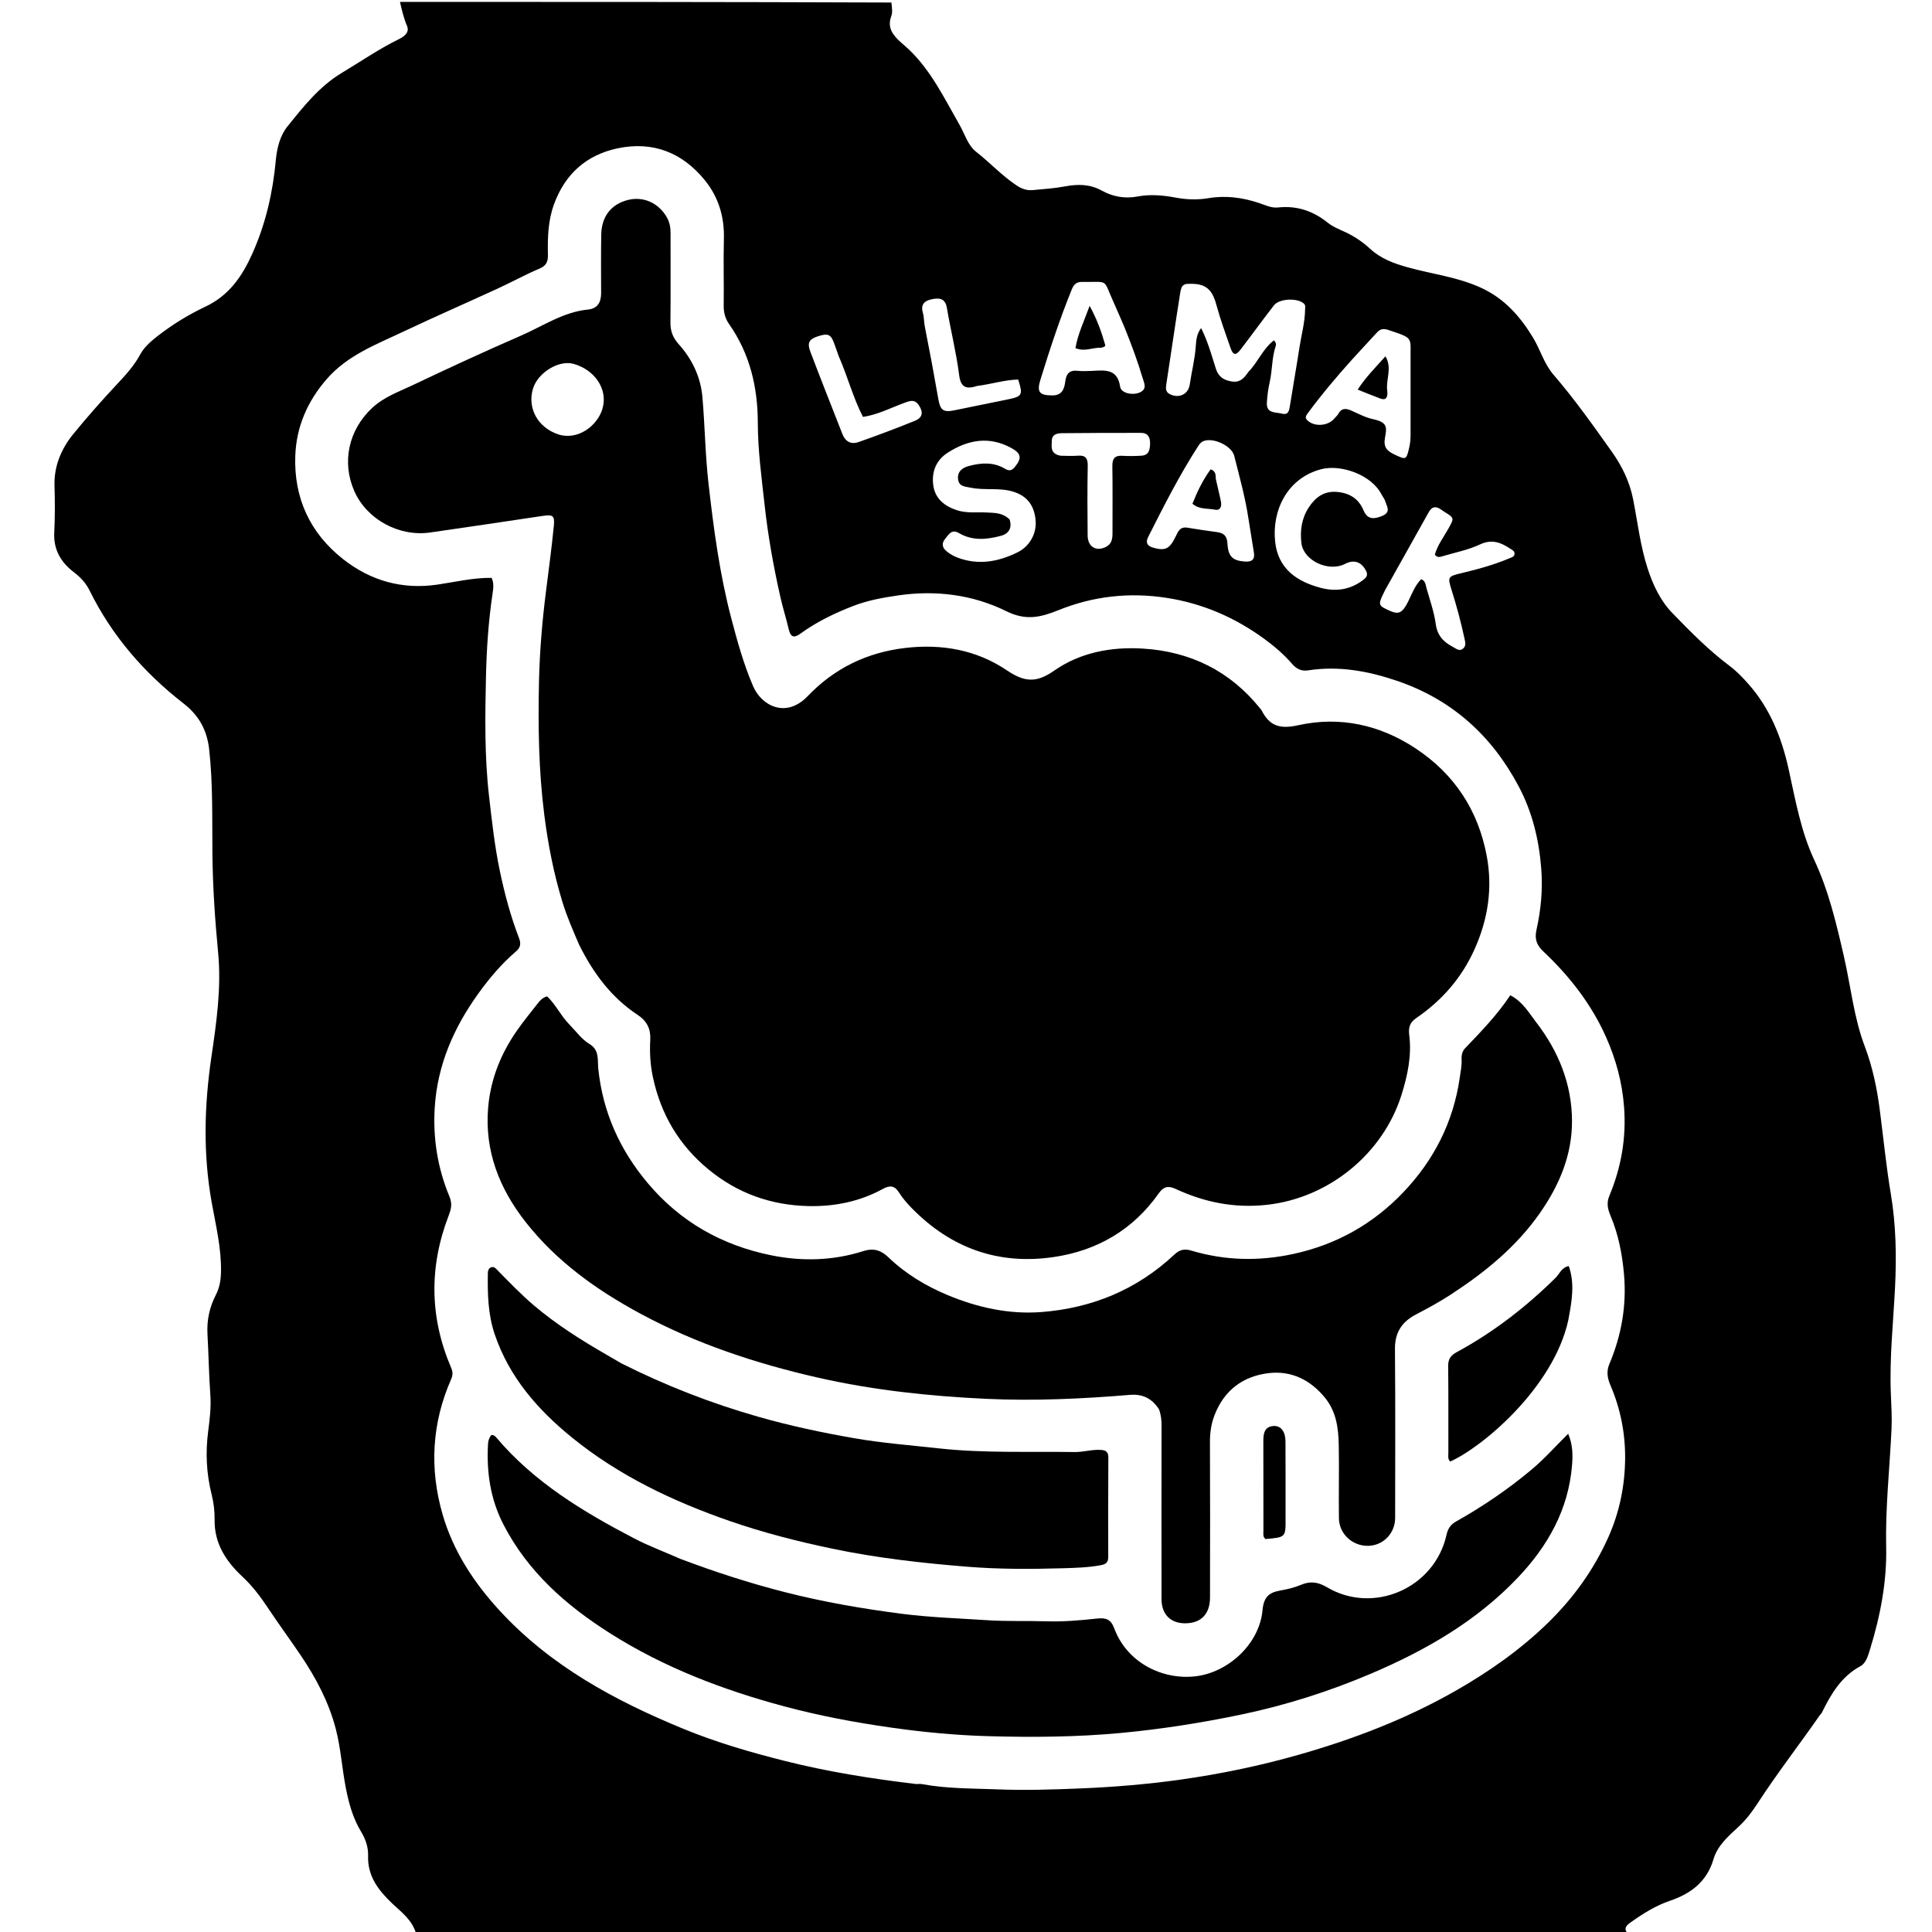 <svg version="1.1" id="Layer_1" xmlns="http://www.w3.org/2000/svg" xmlns:xlink="http://www.w3.org/1999/xlink" x="0px" y="0px"
	 width="100%" viewBox="0 0 1024 1024" enable-background="new 0 0 1024 1024" xml:space="preserve">
<path fill="#000000" opacity="1" stroke="none" 
	d="
M863,1025 
	C648.976,1025 434.952,1025 220.508,1024.718 
	C218.353,1017.502 212.793,1013.532 208.011,1009 
	C200.686,1002.058 194.748,994.502 195.096,983.644 
	C195.245,979.018 193.747,974.742 191.386,970.838 
	C187.09,963.734 184.928,955.989 183.339,947.894 
	C181.284,937.424 180.641,926.648 177.986,916.407 
	C174.341,902.348 167.575,889.461 159.375,877.343 
	C153.698,868.953 147.686,860.787 142.108,852.376 
	C138.014,846.202 133.767,840.583 128.347,835.52 
	C119.75,827.488 113.543,818.039 113.744,805.459 
	C113.816,801.006 113.264,796.416 112.173,792.097 
	C109.357,780.943 108.867,769.79 110.362,758.408 
	C111.184,752.153 111.936,745.748 111.493,739.498 
	C110.727,728.694 110.568,717.879 109.968,707.079 
	C109.559,699.709 111.057,692.804 114.408,686.322 
	C116.388,682.495 117.031,678.521 117.127,674.283 
	C117.413,661.663 114.372,649.451 112.184,637.213 
	C107.579,611.459 108.26,585.926 112.054,560.169 
	C114.742,541.916 117.387,523.55 115.617,504.951 
	C113.959,487.54 112.762,470.132 112.583,452.601 
	C112.394,434.139 112.918,415.626 110.862,397.193 
	C109.728,387.024 105.513,379.237 97.222,372.8 
	C76.33,356.578 59.29,336.933 47.505,313.022 
	C45.556,309.067 42.649,305.951 39.129,303.258 
	C32.27,298.01 28.302,291.362 28.755,282.274 
	C29.169,273.965 29.135,265.615 28.888,257.296 
	C28.579,246.861 32.695,237.585 38.772,230.139 
	C46.074,221.192 53.794,212.444 61.713,203.97 
	C66.402,198.953 70.974,194.047 74.28,187.938 
	C76.327,184.156 79.557,181.236 83.041,178.503 
	C91.092,172.186 99.747,166.842 108.924,162.507 
	C121.375,156.626 128.362,146.467 133.76,134.392 
	C140.852,118.527 144.625,101.958 146.206,84.754 
	C146.793,78.369 148.483,71.809 152.372,66.99 
	C160.808,56.535 169.234,45.805 181.031,38.713 
	C191.017,32.71 200.633,26.081 211.117,20.904 
	C213.994,19.484 217.272,17.357 215.708,13.697 
	C213.937,9.552 212.991,5.301 212,1 
	C298.691,1 385.382,1 472.463,1.337 
	C472.735,3.986 473.166,6.503 472.395,8.572 
	C470.159,14.566 473.132,18.446 477.105,22.104 
	C478.696,23.57 480.39,24.926 481.945,26.426 
	C493.661,37.726 500.591,52.264 508.529,66.089 
	C511.342,70.988 512.957,77.007 517.355,80.442 
	C524.71,86.185 531.038,93.13 538.849,98.306 
	C541.473,100.044 544.241,101.038 547.307,100.762 
	C553.106,100.24 558.947,99.83 564.657,98.763 
	C571.441,97.494 577.784,97.601 584.017,101.045 
	C589.854,104.271 596.207,105.414 602.877,104.15 
	C609.705,102.857 616.505,103.496 623.238,104.756 
	C629.042,105.842 634.771,105.998 640.613,105.017 
	C649.669,103.498 658.536,104.697 667.202,107.563 
	C670.523,108.661 673.823,110.35 677.346,109.97 
	C687.374,108.887 695.97,111.801 703.762,118.063 
	C706.312,120.113 709.511,121.425 712.54,122.795 
	C717.612,125.09 722.17,128.157 726.222,131.889 
	C731.927,137.143 738.705,139.611 746.099,141.679 
	C759.017,145.292 772.444,146.78 784.912,152.495 
	C797.409,158.224 805.675,167.671 812.499,178.878 
	C816.384,185.258 818.342,192.739 823.316,198.518 
	C834.522,211.538 844.462,225.544 854.368,239.52 
	C859.592,246.89 863.697,255.146 865.534,264.381 
	C867.967,276.615 869.348,289.053 873.193,301.036 
	C876.05,309.942 880.067,318.425 886.351,324.9 
	C895.937,334.779 905.671,344.682 916.776,352.986 
	C920.411,355.704 923.481,358.937 926.488,362.301 
	C938.172,375.374 944.363,391.064 948.053,407.858 
	C951.63,424.134 954.5,440.624 961.616,455.843 
	C969.238,472.143 973.29,489.454 977.292,506.844 
	C980.951,522.747 982.551,539.246 988.324,554.493 
	C992.523,565.583 994.834,576.797 996.332,588.344 
	C998.26,603.205 999.712,618.109 1002.193,632.92 
	C1004.947,649.363 1005.24,666.056 1004.389,682.746 
	C1003.439,701.372 1001.427,719.958 1002.187,738.654 
	C1002.444,744.973 1002.839,751.269 1002.539,757.626 
	C1001.555,778.412 999.251,799.113 999.708,820.001 
	C1000.112,838.436 996.605,856.469 991.178,874.098 
	C990.132,877.498 989.044,881.486 986.108,883.074 
	C975.831,888.635 970.447,897.917 965.596,907.797 
	C965.382,908.232 964.928,908.542 964.644,908.95 
	C953.728,924.643 941.993,939.757 931.567,955.798 
	C928.667,960.259 925.499,964.473 921.524,968.158 
	C916.164,973.126 910.327,978.133 908.201,985.366 
	C904.67,997.379 896.188,1003.676 885.08,1007.46 
	C877.595,1010.01 870.974,1014.157 864.592,1018.675 
	C862.552,1020.119 859.877,1021.989 863,1025 
M485.65,945.584 
	C486.649,945.584 487.677,945.428 488.642,945.608 
	C501.923,948.098 515.435,947.87 528.823,948.405 
	C543.414,948.989 558.07,948.51 572.722,947.903 
	C590.337,947.174 607.878,945.724 625.246,943.297 
	C646.596,940.315 667.789,935.925 688.564,929.995 
	C717.408,921.763 745.28,911.106 771.442,896.187 
	C789.158,886.083 805.769,874.425 820.347,860.249 
	C833.738,847.227 844.648,832.149 852.367,814.952 
	C858.385,801.545 861.268,787.328 861.352,772.834 
	C861.429,759.705 858.919,746.732 853.671,734.491 
	C852.06,730.732 851.25,727.092 852.988,722.979 
	C859.419,707.757 862.214,691.951 860.75,675.351 
	C859.808,664.672 857.805,654.346 853.653,644.458 
	C852.215,641.035 851.35,637.757 852.942,633.946 
	C859.235,618.887 862.022,603.287 860.799,586.842 
	C859.822,573.697 856.466,561.349 851.132,549.437 
	C843.336,532.025 831.803,517.311 818.017,504.302 
	C814.557,501.038 813.248,497.813 814.364,492.829 
	C816.75,482.167 817.758,471.397 816.884,460.298 
	C815.677,444.957 812.163,430.472 804.993,416.906 
	C790.701,389.863 769.473,370.71 740.327,360.815 
	C725.078,355.638 709.49,352.792 693.307,355.315 
	C689.859,355.853 687.147,354.54 684.918,351.965 
	C680.537,346.905 675.457,342.511 670.11,338.621 
	C654.585,327.326 637.544,319.837 618.26,316.869 
	C598.416,313.815 579.388,316 561.109,323.361 
	C551.528,327.218 543.769,329.099 533.361,323.949 
	C515.601,315.161 495.951,312.689 476.103,315.575 
	C468.099,316.739 460.097,318.141 452.392,321.115 
	C442.388,324.976 432.855,329.566 424.192,335.879 
	C420.747,338.389 418.99,337.613 418.038,333.519 
	C416.723,327.864 414.952,322.313 413.668,316.651 
	C410.001,300.474 407.075,284.169 405.259,267.662 
	C403.663,253.154 401.682,238.681 401.655,224.053 
	C401.622,205.166 397.439,187.507 386.473,171.829 
	C384.382,168.839 383.531,165.701 383.577,162.034 
	C383.725,150.204 383.37,138.365 383.678,126.541 
	C383.982,114.883 380.831,104.436 373.53,95.468 
	C361.577,80.785 345.989,74.72 327.43,78.6 
	C310.776,82.083 299.367,92.307 293.548,108.517 
	C290.449,117.149 290.214,126.101 290.405,135.087 
	C290.48,138.638 289.602,140.819 285.964,142.359 
	C278.481,145.526 271.332,149.474 263.942,152.875 
	C247.169,160.596 230.237,167.979 213.55,175.883 
	C199.195,182.683 184.142,188.316 173.203,200.887 
	C162.974,212.642 157.078,226.145 156.511,241.519 
	C155.687,263.863 164.285,282.539 181.835,296.341 
	C196.381,307.78 213.122,312.604 231.863,309.852 
	C241.351,308.459 250.757,306.164 260.541,306.274 
	C261.863,308.993 261.487,311.821 261.072,314.589 
	C258.884,329.21 257.897,343.982 257.573,358.692 
	C257.108,379.773 256.779,400.887 259.202,421.97 
	C260.735,435.308 262.189,448.605 264.951,461.76 
	C267.481,473.81 270.64,485.652 275.077,497.144 
	C276.1,499.794 276.085,502.063 273.579,504.197 
	C265.952,510.692 259.515,518.311 253.666,526.41 
	C240.576,544.533 231.835,564.396 230.424,586.969 
	C229.404,603.285 231.94,619.192 238.238,634.244 
	C239.94,638.31 238.955,641.267 237.694,644.57 
	C227.368,671.6 227.734,698.427 239.152,725.032 
	C240.096,727.234 240.011,728.964 239.057,731.142 
	C228.842,754.438 227.574,778.488 234.593,802.72 
	C240.18,822.01 250.997,838.553 264.507,853.318 
	C291.557,882.882 325.866,901.373 362.249,916.335 
	C379.568,923.457 397.61,928.709 415.832,933.301 
	C438.53,939.021 461.546,942.714 485.65,945.584 
M661.638,197.156 
	C666.672,192.049 669.298,184.905 675.197,180.389 
	C676.344,181.527 676.446,182.558 676.133,183.484 
	C674.038,189.681 674.413,196.279 672.959,202.59 
	C672.144,206.124 671.681,209.777 671.464,213.401 
	C671.109,219.331 676.223,218.377 679.587,219.255 
	C682.866,220.11 683.284,217.59 683.681,215.092 
	C685.315,204.793 687.147,194.525 688.73,184.219 
	C689.76,177.517 691.631,170.936 691.72,164.092 
	C691.734,162.952 692.115,161.828 691.042,160.86 
	C687.644,157.796 678.016,158.202 675.212,161.83 
	C669.224,169.578 663.476,177.511 657.519,185.283 
	C654.999,188.571 653.566,188.343 652.197,184.413 
	C649.572,176.879 646.825,169.362 644.74,161.673 
	C642.986,155.204 640.414,150.766 632.727,150.467 
	C627.234,150.253 626.173,150.449 625.374,156.218 
	C624.874,159.825 624.239,163.413 623.695,167.014 
	C621.84,179.297 620.014,191.585 618.136,203.865 
	C617.812,205.985 617.831,207.818 620.098,208.943 
	C624.885,211.318 629.828,209.027 630.595,203.782 
	C631.578,197.065 633.288,190.479 633.774,183.656 
	C634.001,180.475 634.234,176.94 636.627,173.888 
	C640.187,181.04 642.176,188.254 644.41,195.351 
	C645.825,199.846 648.745,201.585 653.074,202.223 
	C657.098,202.816 659.284,200.643 661.638,197.156 
M535.146,275.364 
	C536.438,279.587 534.935,282.801 530.505,283.995 
	C522.992,286.019 515.388,286.736 508.289,282.55 
	C504.351,280.227 502.832,283.359 501.024,285.486 
	C499.198,287.634 499.112,290.003 501.544,292.041 
	C503.35,293.555 505.324,294.724 507.531,295.552 
	C518.563,299.695 529.086,297.777 539.278,292.769 
	C545.728,289.6 549.385,282.881 548.92,276.215 
	C548.36,268.192 544.608,262.828 536.746,260.505 
	C529.473,258.357 521.879,260.017 514.524,258.489 
	C511.487,257.858 508.295,257.931 507.8,254.049 
	C507.274,249.92 510.136,247.886 513.501,246.992 
	C520.034,245.256 526.622,244.772 532.771,248.504 
	C534.87,249.778 536.34,249.4 537.894,247.493 
	C541.601,242.944 541.38,240.431 536.233,237.568 
	C524.502,231.042 513.205,232.969 502.381,239.892 
	C496.141,243.883 493.737,250.015 494.634,257.063 
	C495.547,264.243 500.548,268.252 507.172,270.426 
	C512.356,272.127 517.712,271.347 523,271.637 
	C527.057,271.859 531.334,271.636 535.146,275.364 
M734.212,312.614 
	C730.132,320.846 730.132,320.846 736.999,323.889 
	C741.342,325.814 743.44,324.757 746.346,318.844 
	C748.372,314.721 749.927,310.337 753.261,306.979 
	C755.624,307.897 755.574,310.03 756.04,311.639 
	C757.876,317.988 760.088,324.32 760.99,330.821 
	C761.83,336.867 765.077,340.278 769.994,342.824 
	C771.695,343.705 773.424,345.445 775.425,343.805 
	C777.243,342.315 776.599,340.231 776.168,338.24 
	C774.309,329.652 772.039,321.176 769.398,312.796 
	C767.208,305.848 767.363,305.497 774.463,303.814 
	C783.198,301.743 791.831,299.375 800.118,295.871 
	C801.177,295.423 802.463,295.165 802.705,293.803 
	C803.003,292.12 801.581,291.551 800.499,290.832 
	C795.492,287.506 790.718,285.585 784.357,288.59 
	C778.119,291.536 771.105,292.84 764.431,294.86 
	C763.147,295.248 761.852,295.628 760.499,294.046 
	C761.811,289.03 765.117,284.784 767.668,280.211 
	C770.778,274.638 770.915,274.574 765.667,271.359 
	C764.96,270.926 764.304,270.41 763.612,269.952 
	C760.864,268.134 758.91,268.469 757.178,271.599 
	C749.711,285.096 742.068,298.495 734.212,312.614 
M661.652,274.563 
	C659.967,263.397 656.907,252.539 654.166,241.615 
	C652.848,236.36 643.398,231.884 638.114,233.694 
	C636.762,234.157 635.907,235.135 635.176,236.266 
	C625.134,251.788 616.815,268.26 608.5,284.731 
	C607.009,287.685 608.205,289.449 611.238,290.296 
	C617.563,292.062 619.885,290.986 623.014,284.598 
	C624.343,281.885 625.326,278.993 629.374,279.691 
	C634.589,280.59 639.838,281.3 645.08,282.034 
	C648.619,282.53 650.326,283.965 650.563,288.058 
	C650.979,295.226 653.502,297.22 660.016,297.641 
	C663.452,297.863 665.165,296.56 664.626,293.053 
	C663.721,287.165 662.691,281.295 661.652,274.563 
M747.635,191.543 
	C747.373,178.479 749.891,179.599 735.892,174.9 
	C733.239,174.009 731.534,174.329 729.75,176.304 
	C725.417,181.097 720.931,185.75 716.617,190.56 
	C708.416,199.702 700.493,209.077 693.189,218.964 
	C692.204,220.298 691.456,221.383 692.963,222.819 
	C696.732,226.411 704.092,225.822 707.392,221.637 
	C708.008,220.856 708.877,220.226 709.326,219.367 
	C710.952,216.259 713.272,216.345 716.068,217.552 
	C719.879,219.196 723.626,221.287 727.624,222.137 
	C735.485,223.809 735.087,226.454 734.078,231.954 
	C733.123,237.159 735.192,239.036 739.179,240.935 
	C745.219,243.811 745.37,243.8 746.878,237.376 
	C747.42,235.069 747.631,232.803 747.631,230.473 
	C747.628,217.825 747.633,205.177 747.635,191.543 
M595.977,173.395 
	C593.991,168.831 592.058,164.244 590.009,159.708 
	C584.478,147.466 587.952,149.621 573.741,149.418 
	C573.575,149.416 573.409,149.427 573.243,149.429 
	C570.613,149.469 569.168,150.695 568.13,153.248 
	C561.74,168.948 556.449,185.024 551.463,201.203 
	C549.409,207.868 550.88,209.549 557.783,209.572 
	C562.973,209.589 564.127,206.093 564.628,202.096 
	C565.122,198.155 566.802,196.081 571.093,196.532 
	C573.725,196.809 576.415,196.699 579.069,196.561 
	C585.772,196.212 592.315,195.404 593.701,204.997 
	C594.197,208.426 600.328,209.675 604.069,208.02 
	C608.206,206.19 606.434,203.135 605.618,200.371 
	C602.984,191.449 599.728,182.743 595.977,173.395 
M732.305,262.198 
	C726.951,251.499 710.522,245.996 700.298,248.677 
	C681.965,253.483 674.067,270.877 675.865,287.209 
	C677.43,301.416 687.261,308.229 700.087,311.596 
	C708.265,313.742 715.87,312.523 722.69,307.25 
	C724.359,305.959 725.122,304.678 724.061,302.596 
	C721.596,297.758 717.687,296.414 712.896,298.875 
	C704.122,303.381 690.837,297.109 689.768,287.827 
	C689.009,281.241 689.849,274.9 693.55,269.14 
	C697.022,263.736 701.575,260.228 708.297,260.706 
	C714.909,261.177 719.979,264.029 722.689,270.469 
	C724.567,274.932 727.583,275.603 732.767,273.37 
	C737.454,271.352 734.966,268.265 734.119,265.442 
	C733.839,264.511 733.153,263.703 732.305,262.198 
M562.133,241.547 
	C565.129,241.559 568.143,241.783 571.117,241.534 
	C575.231,241.191 576.606,242.704 576.52,246.911 
	C576.269,259.224 576.361,271.545 576.475,283.862 
	C576.532,289.881 581.062,292.525 586.267,289.821 
	C589.249,288.271 589.651,285.563 589.646,282.602 
	C589.626,270.784 589.76,258.964 589.575,247.148 
	C589.512,243.126 590.772,241.3 594.966,241.581 
	C598.279,241.802 601.628,241.726 604.947,241.531 
	C608.969,241.294 609.498,238.322 609.566,235.103 
	C609.636,231.805 608.441,229.443 604.808,229.438 
	C590.827,229.417 576.846,229.449 562.866,229.6 
	C560.357,229.628 557.588,230.154 557.488,233.538 
	C557.394,236.745 556.51,240.527 562.133,241.547 
M517.808,204.585 
	C511.754,206.554 509.151,204.995 508.371,198.825 
	C506.861,186.867 503.887,175.102 501.87,163.197 
	C500.974,157.912 497.667,157.819 493.832,158.613 
	C490.154,159.374 487.845,161.235 489.12,165.683 
	C489.793,168.029 489.68,170.575 490.168,173.037 
	C492.707,185.853 495.108,198.698 497.349,211.57 
	C498.354,217.344 499.892,218.671 505.746,217.496 
	C514.998,215.638 524.229,213.673 533.485,211.834 
	C541.87,210.169 542.308,209.498 539.65,201.166 
	C532.542,201.309 525.704,203.55 517.808,204.585 
M444.554,188.801 
	C443.773,186.61 442.985,184.422 442.212,182.228 
	C440.435,177.18 438.886,176.471 433.488,178.253 
	C428.794,179.802 427.698,181.663 429.557,186.557 
	C435.106,201.158 440.856,215.682 446.562,230.222 
	C448.098,234.136 451.212,235.665 455.016,234.321 
	C465.047,230.775 475.03,227.066 484.878,223.044 
	C489.154,221.298 489.474,218.351 486.874,214.591 
	C484.855,211.67 482.508,212.359 479.833,213.331 
	C472.418,216.025 465.336,219.792 457.388,220.973 
	C452.071,210.595 449.315,199.708 444.554,188.801 
z"/>
<path fill="#000000" opacity="1" stroke="none" 
	d="
M306.979,500.788 
	C303.669,493.121 300.479,485.833 298.13,478.175 
	C293.493,463.058 290.498,447.668 288.495,431.976 
	C285.496,408.477 285.164,384.909 285.676,361.319 
	C286.026,345.239 287.39,329.19 289.415,313.213 
	C290.874,301.705 292.413,290.201 293.549,278.659 
	C294.084,273.219 293.016,272.645 287.524,273.461 
	C267.674,276.412 247.829,279.401 227.963,282.236 
	C211.409,284.597 194.424,275.256 187.829,260.374 
	C180.942,244.835 184.853,227.724 197.311,216.158 
	C203.51,210.402 211.219,207.703 218.521,204.239 
	C237.596,195.188 256.763,186.305 276.128,177.894 
	C287.781,172.832 298.523,165.344 311.698,164.058 
	C316.732,163.566 318.627,160.144 318.607,155.316 
	C318.563,144.984 318.494,134.649 318.674,124.32 
	C318.841,114.731 323.929,108.277 332.669,106.021 
	C340.922,103.89 349.077,107.515 353.441,115.2 
	C354.881,117.736 355.416,120.417 355.408,123.323 
	C355.366,139.155 355.515,154.987 355.344,170.817 
	C355.294,175.437 356.599,178.95 359.759,182.461 
	C366.904,190.399 371.388,199.88 372.307,210.585 
	C373.612,225.778 373.797,241.082 375.516,256.219 
	C378.245,280.261 381.426,304.263 387.603,327.76 
	C390.817,339.984 394.169,352.111 399.191,363.76 
	C403.609,374.01 416.582,381.024 428.146,368.918 
	C442.095,354.315 459.358,345.832 479.767,343.431 
	C499.253,341.138 517.643,344.495 533.573,355.237 
	C543.017,361.605 549.31,362.041 558.648,355.51 
	C572.474,345.84 588.905,342.74 605.648,343.755 
	C630.912,345.285 651.998,355.647 668.005,375.619 
	C668.213,375.879 668.467,376.117 668.617,376.408 
	C672.834,384.642 678.049,386.614 688.046,384.399 
	C710.025,379.531 731.179,384.041 750.266,396.649 
	C770.935,410.301 783.457,429.516 787.994,453.619 
	C791.193,470.621 788.704,487.182 781.544,503.122 
	C774.726,518.3 764.306,530.218 750.73,539.532 
	C747.321,541.87 746.381,544.326 746.938,548.722 
	C748.292,559.394 746.071,569.901 742.898,580.091 
	C733.136,611.436 704.343,635.023 671.349,638.595 
	C654.174,640.455 638.327,637.232 623.018,630.116 
	C618.987,628.242 616.569,629.092 614.194,632.457 
	C600.595,651.727 581.756,662.782 558.71,666.228 
	C529.387,670.613 504.243,661.663 483.463,640.56 
	C480.91,637.966 478.456,635.163 476.52,632.101 
	C474.079,628.238 471.592,628.153 467.818,630.214 
	C455.558,636.909 442.129,639.576 428.379,639.245 
	C408.753,638.772 391.061,632.59 375.598,619.889 
	C359.879,606.978 350.288,590.637 346.076,571.029 
	C344.687,564.559 344.276,557.858 344.65,551.178 
	C344.974,545.406 342.967,541.211 337.833,537.816 
	C324.032,528.688 314.452,515.8 306.979,500.788 
M296.024,230.278 
	C306.366,233.539 316.727,225.583 319.334,216.581 
	C322.291,206.365 315.383,196.096 304.03,192.866 
	C296.247,190.651 285.089,197.448 282.499,205.981 
	C279.388,216.226 284.94,226.631 296.024,230.278 
z"/>
<path fill="#000000" opacity="1" stroke="none" 
	d="
M614.282,746.934 
	C610.496,741.092 605.498,738.758 598.851,739.312 
	C573.488,741.425 548.056,742.599 522.633,741.408 
	C492.618,740.002 462.724,736.823 433.384,730.142 
	C400.721,722.704 369.042,712.24 339.423,696.264 
	C316.258,683.77 295.07,668.665 278.651,647.774 
	C264.729,630.059 256.795,610.128 258.717,587.171 
	C259.994,571.92 265.555,558.138 274.369,545.692 
	C277.718,540.961 281.385,536.452 284.97,531.892 
	C286.192,530.337 287.481,528.772 289.981,528.089 
	C294.571,532.42 297.303,538.468 301.861,543.093 
	C305.35,546.635 308.24,550.837 312.563,553.428 
	C317.809,556.574 316.643,562.038 317.1,566.453 
	C319.488,589.532 328.559,609.55 343.39,627.161 
	C360.647,647.653 382.699,660.047 408.76,665.335 
	C425.125,668.655 441.57,668.203 457.515,663.131 
	C463.256,661.304 467.098,662.779 470.917,666.439 
	C480.059,675.201 490.717,681.617 502.33,686.452 
	C518.188,693.054 534.826,696.722 551.923,695.417 
	C578.722,693.371 602.586,683.562 622.396,664.979 
	C625.312,662.244 627.768,661.754 631.682,662.915 
	C649.348,668.157 667.21,668.556 685.305,664.661 
	C708.292,659.713 727.824,648.724 743.909,631.797 
	C759.997,614.865 770.221,594.853 773.646,571.56 
	C774.154,568.105 774.85,564.694 774.679,561.169 
	C774.579,559.11 775.136,557.041 776.526,555.594 
	C785.033,546.743 793.555,537.914 800.484,527.511 
	C807.076,530.925 810.286,536.743 814.178,541.784 
	C826.086,557.211 833.154,574.691 833.196,594.238 
	C833.234,612.209 826.456,628.208 816.22,642.884 
	C803.719,660.808 787.165,674.248 769.121,686.04 
	C763.153,689.94 756.858,693.381 750.526,696.676 
	C742.988,700.598 739.281,706.256 739.356,715.031 
	C739.613,744.854 739.477,774.681 739.456,804.506 
	C739.45,812.548 733.352,818.969 725.535,819.312 
	C717.078,819.683 709.769,813.175 709.657,804.716 
	C709.485,791.72 709.827,778.715 709.562,765.722 
	C709.382,756.869 708.245,748.163 702.294,740.861 
	C694.574,731.388 684.505,726.401 672.547,727.773 
	C658.899,729.338 648.82,736.806 643.722,750.086 
	C641.969,754.652 641.279,759.322 641.299,764.24 
	C641.411,791.737 641.394,819.235 641.332,846.733 
	C641.312,855.654 636.378,860.509 627.823,860.383 
	C620.3,860.272 615.645,855.497 615.634,847.616 
	C615.595,816.952 615.601,786.288 615.644,755.625 
	C615.648,752.759 615.414,749.983 614.282,746.934 
z"/>
<path fill="#000000" opacity="1" stroke="none" 
	d="
M360.657,826.254 
	C379.037,833.187 397.338,839.111 416.028,843.877 
	C436.41,849.074 457.097,852.65 477.908,855.331 
	C493.023,857.279 508.311,857.75 523.53,858.759 
	C533.84,859.442 544.105,858.986 554.383,859.318 
	C563.3,859.605 572.302,858.879 581.187,857.892 
	C586.066,857.35 588.721,858.071 590.602,863.133 
	C597.257,881.046 615.912,890.566 633.705,888.465 
	C651.224,886.397 667.536,871.123 669.149,853.522 
	C669.84,845.982 672.921,843.982 679.002,842.918 
	C682.585,842.292 686.132,841.429 689.542,839.995 
	C694.303,837.993 698.402,838.354 703.345,841.284 
	C727.944,855.863 760.412,841.839 766.701,813.422 
	C767.375,810.376 768.709,808.137 771.666,806.474 
	C785.899,798.471 799.396,789.294 811.895,778.81 
	C818.617,773.172 824.489,766.521 831.155,759.922 
	C833.617,765.611 833.661,771.166 833.208,776.701 
	C831.289,800.169 820.373,819.425 804.539,836.117 
	C782.635,859.207 755.644,874.74 726.678,887.058 
	C704.46,896.506 681.512,903.81 657.856,908.754 
	C636.744,913.167 615.486,916.504 593.978,918.517 
	C570.559,920.708 547.103,920.854 523.68,920.204 
	C506.647,919.732 489.626,918.111 472.665,915.713 
	C453.394,912.989 434.346,909.419 415.584,904.388 
	C383.169,895.695 352.031,883.82 323.527,865.789 
	C300.182,851.022 279.883,833.209 266.918,808.191 
	C259.902,794.653 257.793,780.213 258.669,765.181 
	C258.768,763.48 259.347,761.968 260.355,760.652 
	C261.573,760.405 262.371,761.106 262.997,761.848 
	C283.051,785.603 309.065,801.266 336.134,815.391 
	C343.932,819.459 352.252,822.526 360.657,826.254 
z"/>
<path fill="#000000" opacity="1" stroke="none" 
	d="
M329.349,722.614 
	C352.905,734.472 377.098,743.847 402.05,750.953 
	C418.741,755.706 435.82,759.348 452.929,762.314 
	C467.572,764.854 482.474,765.991 497.275,767.633 
	C521.338,770.302 545.44,769.24 569.529,769.613 
	C574.177,769.685 578.679,768.2 583.395,768.474 
	C586.435,768.65 587.461,769.723 587.446,772.667 
	C587.355,790.163 587.339,807.66 587.388,825.156 
	C587.396,828.043 586.288,829.052 583.4,829.591 
	C576.657,830.849 569.805,831.009 563.065,831.21 
	C546.275,831.711 529.451,831.746 512.669,830.395 
	C488.686,828.463 464.847,825.792 441.22,820.851 
	C422.819,817.003 404.683,812.374 386.974,806.242 
	C356.804,795.796 328.154,782.216 303.179,761.941 
	C284.992,747.175 269.906,729.926 262.211,707.223 
	C258.625,696.642 258.385,685.693 258.58,674.693 
	C258.602,673.466 258.963,672.278 260.145,671.774 
	C261.927,671.015 262.92,672.498 263.926,673.515 
	C270.129,679.78 276.203,686.137 282.956,691.875 
	C294.813,701.951 307.858,710.171 321.264,717.911 
	C323.86,719.409 326.427,720.956 329.349,722.614 
z"/>
<path fill="#000000" opacity="1" stroke="none" 
	d="
M831.212,699.769 
	C823.424,735.334 785.819,767.019 768.622,774.649 
	C767.233,773.324 767.666,771.567 767.662,769.983 
	C767.619,754.672 767.74,739.36 767.556,724.051 
	C767.511,720.35 768.934,718.375 772.077,716.672 
	C791.466,706.169 808.74,692.8 824.419,677.343 
	C826.583,675.209 827.568,671.805 831.486,671.034 
	C834.824,680.58 833.038,689.965 831.212,699.769 
z"/>
<path fill="#000000" opacity="1" stroke="none" 
	d="
M681.368,801.885 
	C681.367,803.2 681.36,804.033 681.367,804.866 
	C681.45,814.801 681.451,814.801 670.746,815.713 
	C669.197,814.517 669.646,812.736 669.642,811.16 
	C669.6,795.329 669.622,779.498 669.598,763.667 
	C669.593,759.701 670.231,756.057 675.134,755.807 
	C678.942,755.612 681.303,758.813 681.332,763.909 
	C681.402,776.406 681.363,788.905 681.368,801.885 
z"/>
<path fill="#000000" opacity="1" stroke="none" 
	d="
M644.423,253.92 
	C645.355,258.184 646.369,262.028 647.13,265.921 
	C647.606,268.353 646.839,270.743 643.915,270.135 
	C640.103,269.342 635.834,270.194 632.008,267.009 
	C634.551,260.596 637.557,254.352 641.672,248.74 
	C644.505,249.782 644.275,251.736 644.423,253.92 
z"/>
<path fill="#000000" opacity="1" stroke="none" 
	d="
M735.341,207.626 
	C735.496,210.82 734.495,212.313 731.556,211.223 
	C727.712,209.796 723.925,208.219 719.602,206.504 
	C723.849,199.907 729.031,194.786 734.32,188.848 
	C738.155,195.286 734.236,201.398 735.341,207.626 
z"/>
<path fill="#000000" opacity="1" stroke="none" 
	d="
M583.637,184.296 
	C578.98,184.13 574.816,186.606 570.009,184.486 
	C571.254,177.137 574.465,170.439 577.525,162.128 
	C581.59,169.505 583.846,176.088 585.763,182.795 
	C586.001,183.625 584.901,184.063 583.637,184.296 
z"/>
</svg>